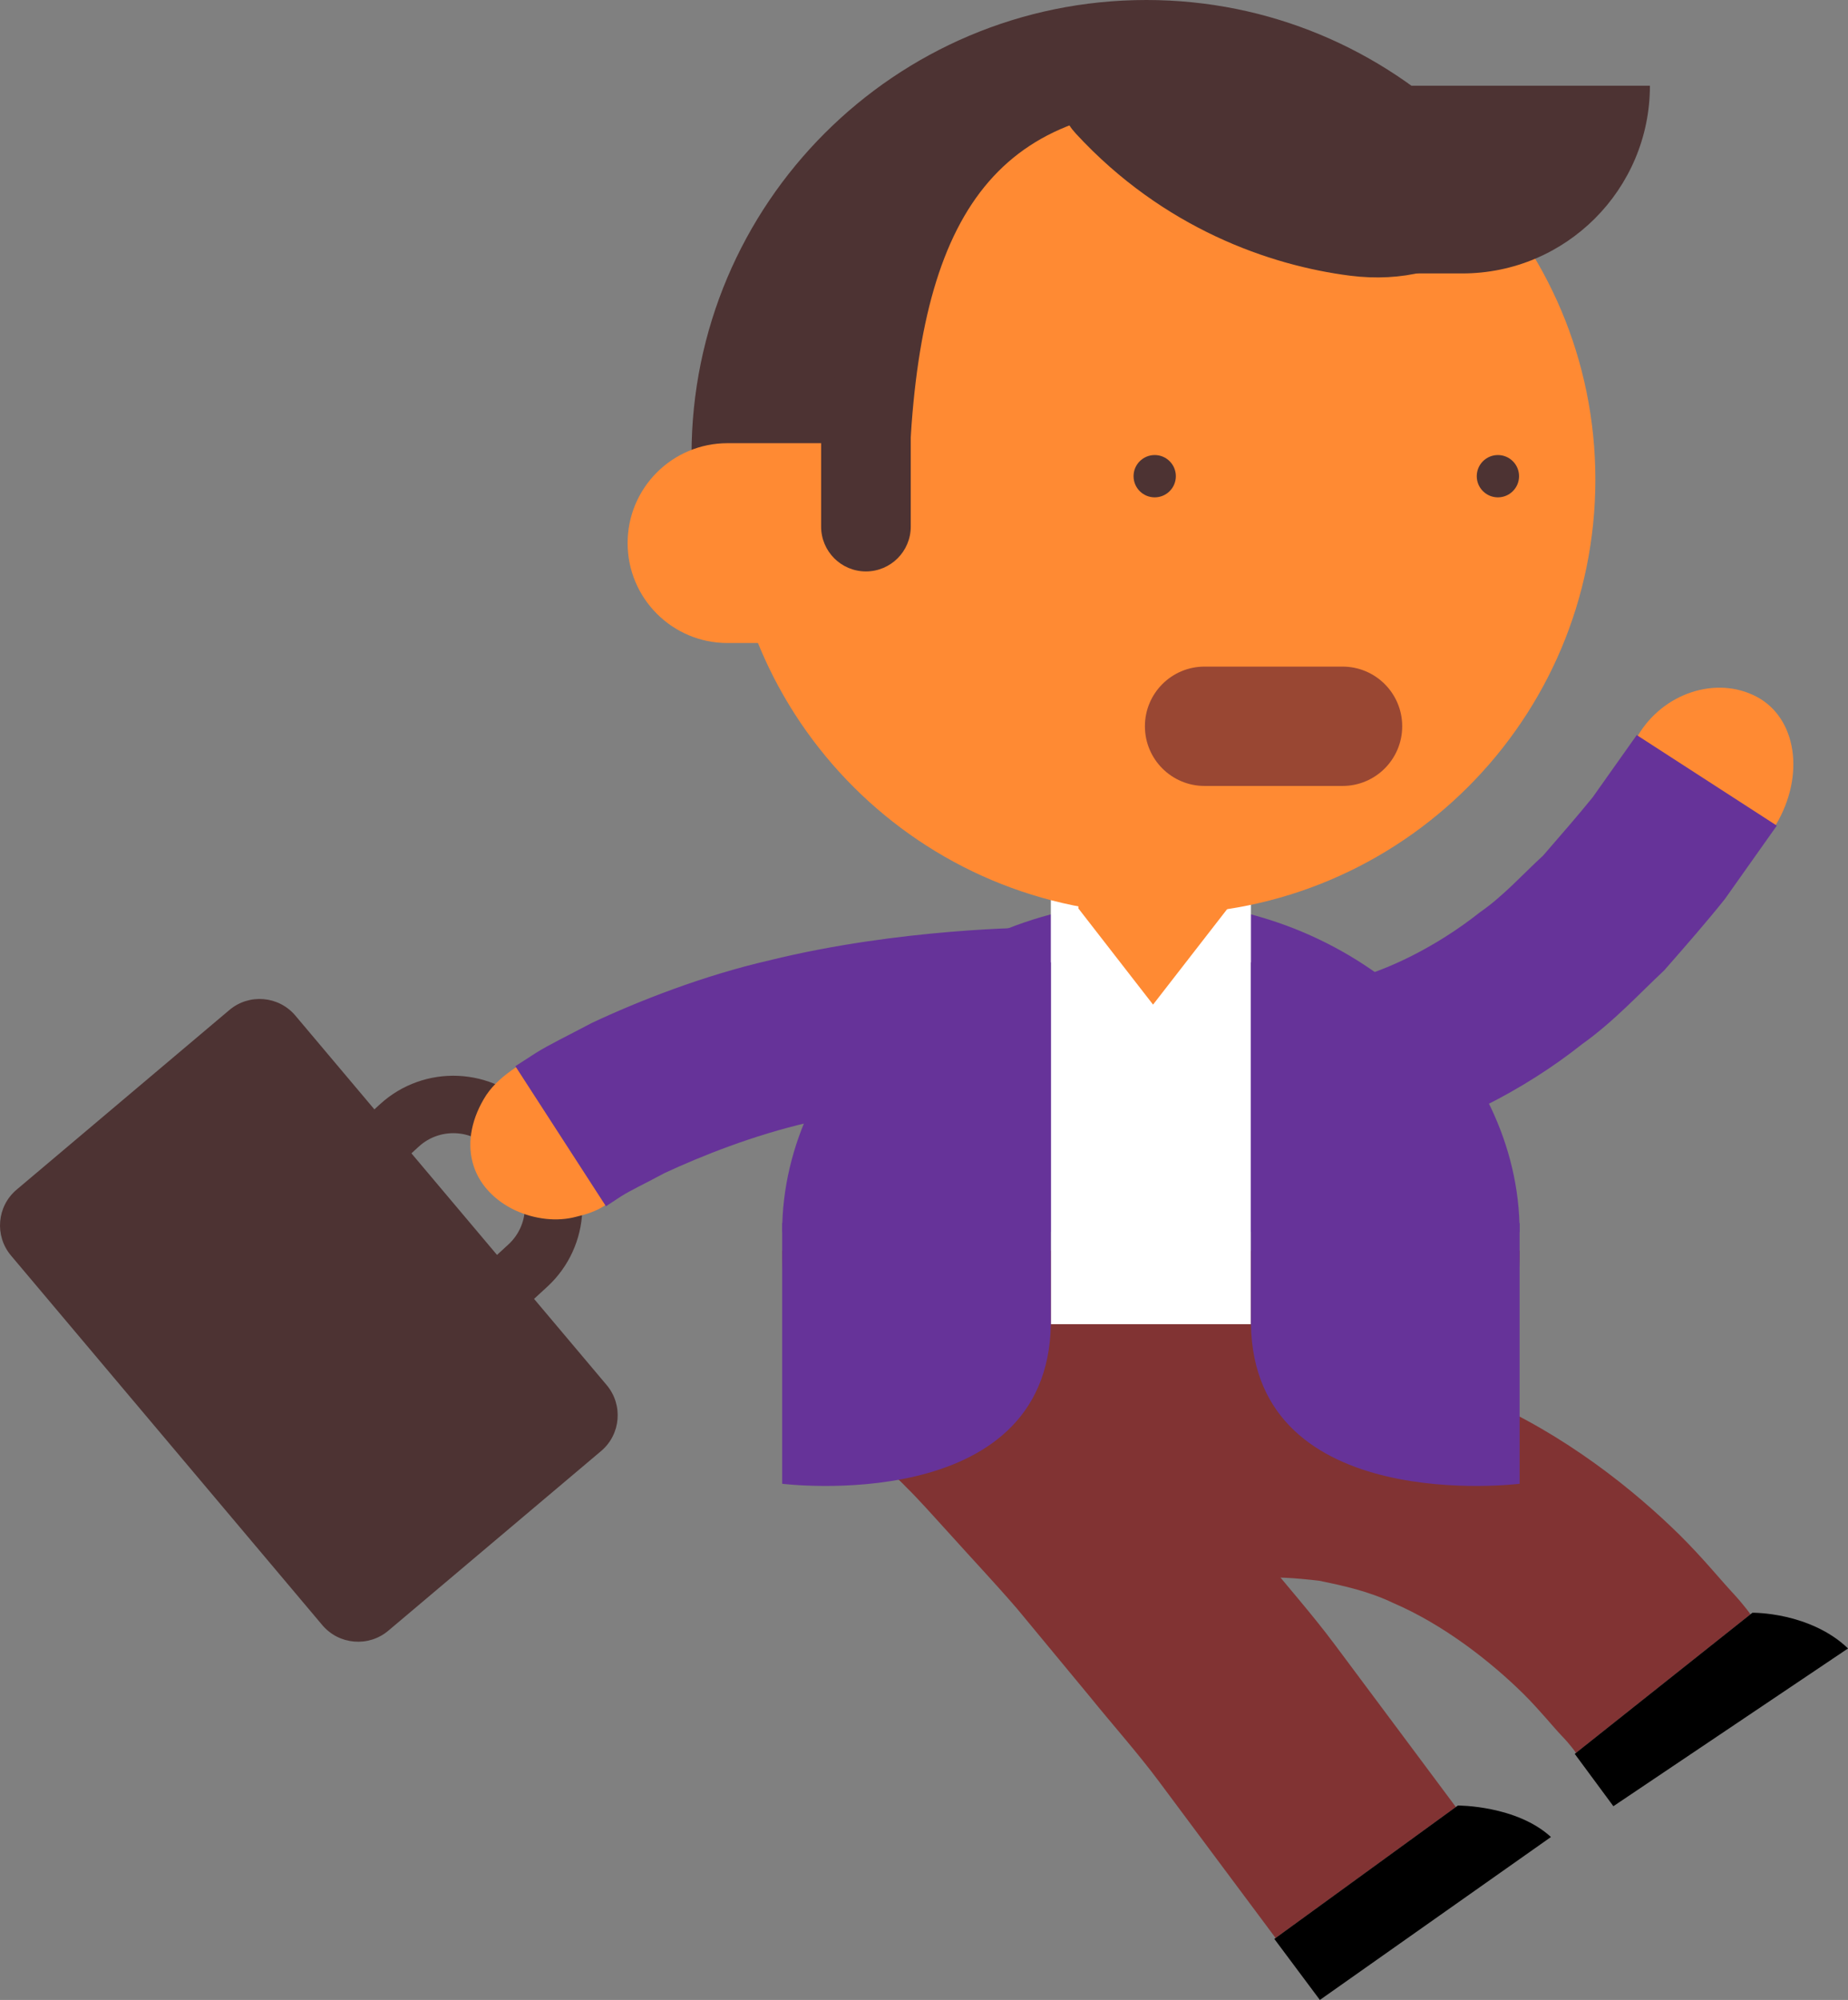 <?xml version="1.0" encoding="utf-8"?>
<!-- Generator: Adobe Illustrator 17.0.0, SVG Export Plug-In . SVG Version: 6.00 Build 0)  -->
<!DOCTYPE svg PUBLIC "-//W3C//DTD SVG 1.1//EN" "http://www.w3.org/Graphics/SVG/1.1/DTD/svg11.dtd">
<svg version="1.1" id="Слой_1" xmlns="http://www.w3.org/2000/svg" xmlns:xlink="http://www.w3.org/1999/xlink" x="0px" y="0px"
	 width="81.701px" height="88.398px" viewBox="0 0 81.701 88.398" enable-background="new 0 0 81.701 88.398" xml:space="preserve">
<rect x="0" y="0" width="81.701" height="88.398" fill="#808080" stroke="none"/>
<g>
	<g>
		<g>
			<g>
				<path fill="#813333" d="M77.389,71.353l-7.714,6.126c0,0-0.203-0.311-0.625-0.75c-0.419-0.439-0.976-1.143-1.704-1.866
					c-1.46-1.439-3.542-3.063-5.745-4.008c-1.091-0.524-2.224-0.77-3.276-0.985c-1.058-0.124-2.055-0.199-2.883-0.099
					c-1.688,0.118-2.601,0.583-2.193,0.395l-3.921-9.035c0.233-0.09,2.229-0.944,5.298-1.175c1.533-0.159,3.323-0.071,5.21,0.182
					c1.866,0.337,3.85,0.834,5.662,1.671c3.686,1.586,6.749,4.055,8.769,6.045c1.008,1.001,1.743,1.908,2.303,2.513
					C77.132,70.973,77.389,71.353,77.389,71.353z"/>
				<path d="M77.475,71.284l-7.855,6.238l1.708,2.313l10.374-6.973c-0.812-0.786-1.883-1.199-2.734-1.393
					C78.115,71.273,77.475,71.284,77.475,71.284z"/>
			</g>
		</g>
	</g>
	<g>
		<g>
			<g>
				<path fill="#813333" d="M64.365,79.871l-7.969,5.79c0,0-1.015-1.361-2.537-3.402c-0.761-1.021-1.648-2.212-2.598-3.488
					c-0.949-1.278-2.072-2.534-3.135-3.848c-1.077-1.301-2.154-2.601-3.163-3.821c-1.028-1.19-2.025-2.242-2.86-3.175
					c-0.84-0.926-1.544-1.712-2.007-2.162c-0.472-0.483-0.741-0.759-0.741-0.759l6.85-7.077c0,0,0.326,0.332,0.896,0.912
					c0.594,0.583,1.334,1.409,2.235,2.4c0.894,0.997,1.972,2.139,3.063,3.401c1.061,1.28,2.193,2.646,3.325,4.012
					c1.116,1.377,2.298,2.708,3.288,4.038c0.991,1.329,1.917,2.57,2.71,3.633C63.307,78.453,64.365,79.871,64.365,79.871z"/>
				<path d="M64.454,79.805l-8.115,5.896l2.013,2.697l10.216-7.202C67.039,79.792,64.454,79.805,64.454,79.805z"/>
			</g>
		</g>
	</g>
	<g>
		<g>
			<g>
				<g>
					<path fill="none" stroke="#4D3333" stroke-width="2.539" stroke-miterlimit="10" d="M13.728,58.096
						c-1.322-1.442-0.561-4.233,0.879-5.556l3.043-2.79c1.439-1.323,3.68-1.226,5.001,0.213l0.898,0.981
						c1.318,1.44,1.221,3.678-0.216,4.999l-3.043,2.79c-1.442,1.321-4.342,1.778-5.663,0.337L13.728,58.096z"/>
					<path fill="#4D3333" d="M17.167,72.078c-0.876,0.737-2.182,0.625-2.92-0.25L0.488,55.498c-0.737-0.873-0.626-2.182,0.249-2.917
						l9.405-7.939c0.873-0.736,2.181-0.627,2.919,0.251l13.76,16.327c0.737,0.876,0.626,2.183-0.249,2.919L17.167,72.078z"/>
				</g>
			</g>
		</g>
		<g>
			<g>
				<g>
					<path fill="#FF8A33" d="M26.76,53.271c-0.394,0.266-0.849,0.408-1.287,0.51c-0.426,0.115-0.881,0.142-1.341,0.093
						c-0.917-0.102-1.867-0.502-2.545-1.241c-0.678-0.738-0.931-1.704-0.722-2.722c0.103-0.508,0.319-1.025,0.638-1.516
						c0.324-0.48,0.786-0.871,1.313-1.223c1.048-0.728,2.269-0.875,3.267-0.654c1,0.21,1.797,0.84,2.218,1.762
						c0.412,0.903,0.394,1.914,0.113,2.815C28.122,51.991,27.53,52.721,26.76,53.271z"/>
					<path fill="#663399" d="M22.784,47.126c0,0,0.329-0.213,0.905-0.584c0.578-0.365,1.447-0.781,2.473-1.326
						c2.083-0.979,4.932-2.096,7.839-2.765c5.809-1.436,11.684-1.45,11.684-1.45c2.428-0.049,4.354,1.756,4.148,3.788
						c-0.207,2.022-1.934,3.542-4.017,3.584c0,0-0.319-0.003-0.878,0.025c-0.56,0.017-1.358,0.054-2.314,0.136
						c-1.91,0.156-4.442,0.493-6.88,1.081c-2.452,0.565-4.731,1.478-6.371,2.238c-0.786,0.428-1.472,0.745-1.908,1.021
						c-0.43,0.282-0.676,0.443-0.676,0.443"/>
				</g>
			</g>
		</g>
		<g>
			<g>
				<g>
					<path fill="#FF8A33" d="M72.409,32.52c1.115-1.891,3.469-2.66,5.245-1.728c1.776,0.933,2.165,3.475,0.854,5.672
						c-1.498,2.124-3.971,2.826-5.566,1.517C71.438,36.744,71.157,34.268,72.409,32.52z"/>
					<path fill="#663399" d="M78.554,36.494c0,0-0.918,1.297-2.296,3.243c-0.75,0.942-1.683,2.015-2.685,3.156
						c-1.132,1.062-2.238,2.269-3.629,3.26c-2.636,2.095-5.853,3.661-8.482,4.31c-0.664,0.14-1.272,0.268-1.811,0.382
						c-0.548,0.079-1.035,0.117-1.432,0.16c-0.397,0.042-0.711,0.068-0.928,0.061c-0.216,0.001-0.332,0.002-0.332,0.002
						c-1.515,0.06-2.895-0.592-3.694-1.428c-0.81-0.866-1.087-1.974-0.674-2.906c0.416-0.93,1.057-1.669,1.799-2.185
						c0.754-0.544,1.554-0.809,2.461-0.854c0.001-0.015,0.272,0.036,0.759-0.038c0.243-0.025,0.538-0.056,0.877-0.092
						c0.338-0.072,0.72-0.154,1.136-0.243c1.661-0.414,3.84-1.441,5.81-3.002c1.023-0.706,1.901-1.69,2.787-2.501
						c0.808-0.931,1.565-1.803,2.192-2.577c1.169-1.651,1.949-2.752,1.949-2.752"/>
				</g>
			</g>
		</g>
	</g>
	<g>
		<path fill="#663399" d="M34.58,54.453c0-7.668,7.297-14.61,16.301-14.61c9.002,0,16.302,6.942,16.302,14.61"/>
		<path fill="#813333" d="M67.183,55.28c0,7.667-7.3,13.882-16.302,13.882c-9.003,0-16.301-6.215-16.301-13.882"/>
		<rect x="46.458" y="38.972" fill="#FFFFFF" width="8.847" height="19.559"/>
		<g>
			<path fill="#663399" d="M55.305,58.53c0.133,8.523,11.878,7.053,11.878,7.053V54.078c0,0-8.715-11.542-11.878-11.542
				C55.305,67.71,55.305,43.883,55.305,58.53z"/>
		</g>
		<g>
			<path fill="#663399" d="M46.458,58.53c-0.13,8.523-11.877,7.053-11.877,7.053V54.078c0,0,8.718-11.542,11.877-11.542
				C46.458,67.71,46.458,43.883,46.458,58.53z"/>
		</g>
	</g>
	<g>
		<path fill="#FF8A33" d="M54.276,40.154l-3.299,4.25l-3.3-4.25v-5.806c0-1.641,1.476-2.971,3.3-2.971l0,0
			c1.821,0,3.299,1.33,3.299,2.971V40.154z"/>
		<g>
			<path fill="#FF8A33" d="M70.532,21.196c0,10.61-8.602,19.212-19.212,19.212c-10.611,0-19.216-8.602-19.216-19.212
				S40.709,1.979,51.32,1.979C61.93,1.98,70.532,10.586,70.532,21.196z"/>
			<path fill="#4D3333" d="M51.494,4.795l13.193,0.917C61.068,2.183,56.133,0,50.679,0C39.575,0,30.573,9.002,30.573,20.106
				c0,3.69,0.247,2.305,3.226,6.063l1.463-0.518c1.813,0.389,4.921,0.487,4.896-1.569C40.02,11.725,42.608,5.69,50.45,4.795H51.494z
				"/>
			<circle fill="#4D3333" cx="51.05" cy="21.048" r="0.935"/>
			<circle fill="#4D3333" cx="66.223" cy="21.048" r="0.935"/>
			<path fill="#FF8A33" d="M42.248,24.004c0,2.44-1.977,4.418-4.418,4.418h-5.667c-2.441,0-4.416-1.978-4.416-4.418l0,0
				c0-2.438,1.976-4.415,4.416-4.415h5.667C40.272,19.589,42.248,21.566,42.248,24.004L42.248,24.004z"/>
			<path fill="#4D3333" d="M64.548,5.674c3.802,4.317-0.287,7.093-4.861,6.512c-3.537-0.45-8.247-2.087-12.109-6.265
				C43.717,1.749,64.548,5.674,64.548,5.674z"/>
			<path fill="#4D3333" d="M40.265,23.274c0,1.098-0.889,1.983-1.982,1.983l0,0c-1.095,0-1.981-0.886-1.981-1.983v-5.165
				c0-1.094,0.886-1.983,1.981-1.983l0,0c1.094,0,1.982,0.889,1.982,1.983V23.274z"/>
			<path fill="#4D3333" d="M72.944,3.788L72.944,3.788c0,4.583-3.717,8.298-8.298,8.298h-2.372c-4.583,0-8.299-3.715-8.299-8.298
				l0,0"/>
			<path fill="#FF8A33" d="M67.665,1.916"/>
		</g>
	</g>
</g>
<path fill="#994733" d="M61.992,32.101c0,1.457-1.181,2.638-2.637,2.638h-6.101c-1.457,0-2.637-1.181-2.637-2.638l0,0
	c0-1.456,1.181-2.637,2.637-2.637h6.101C60.811,29.465,61.992,30.645,61.992,32.101L61.992,32.101z"/>
</svg>
